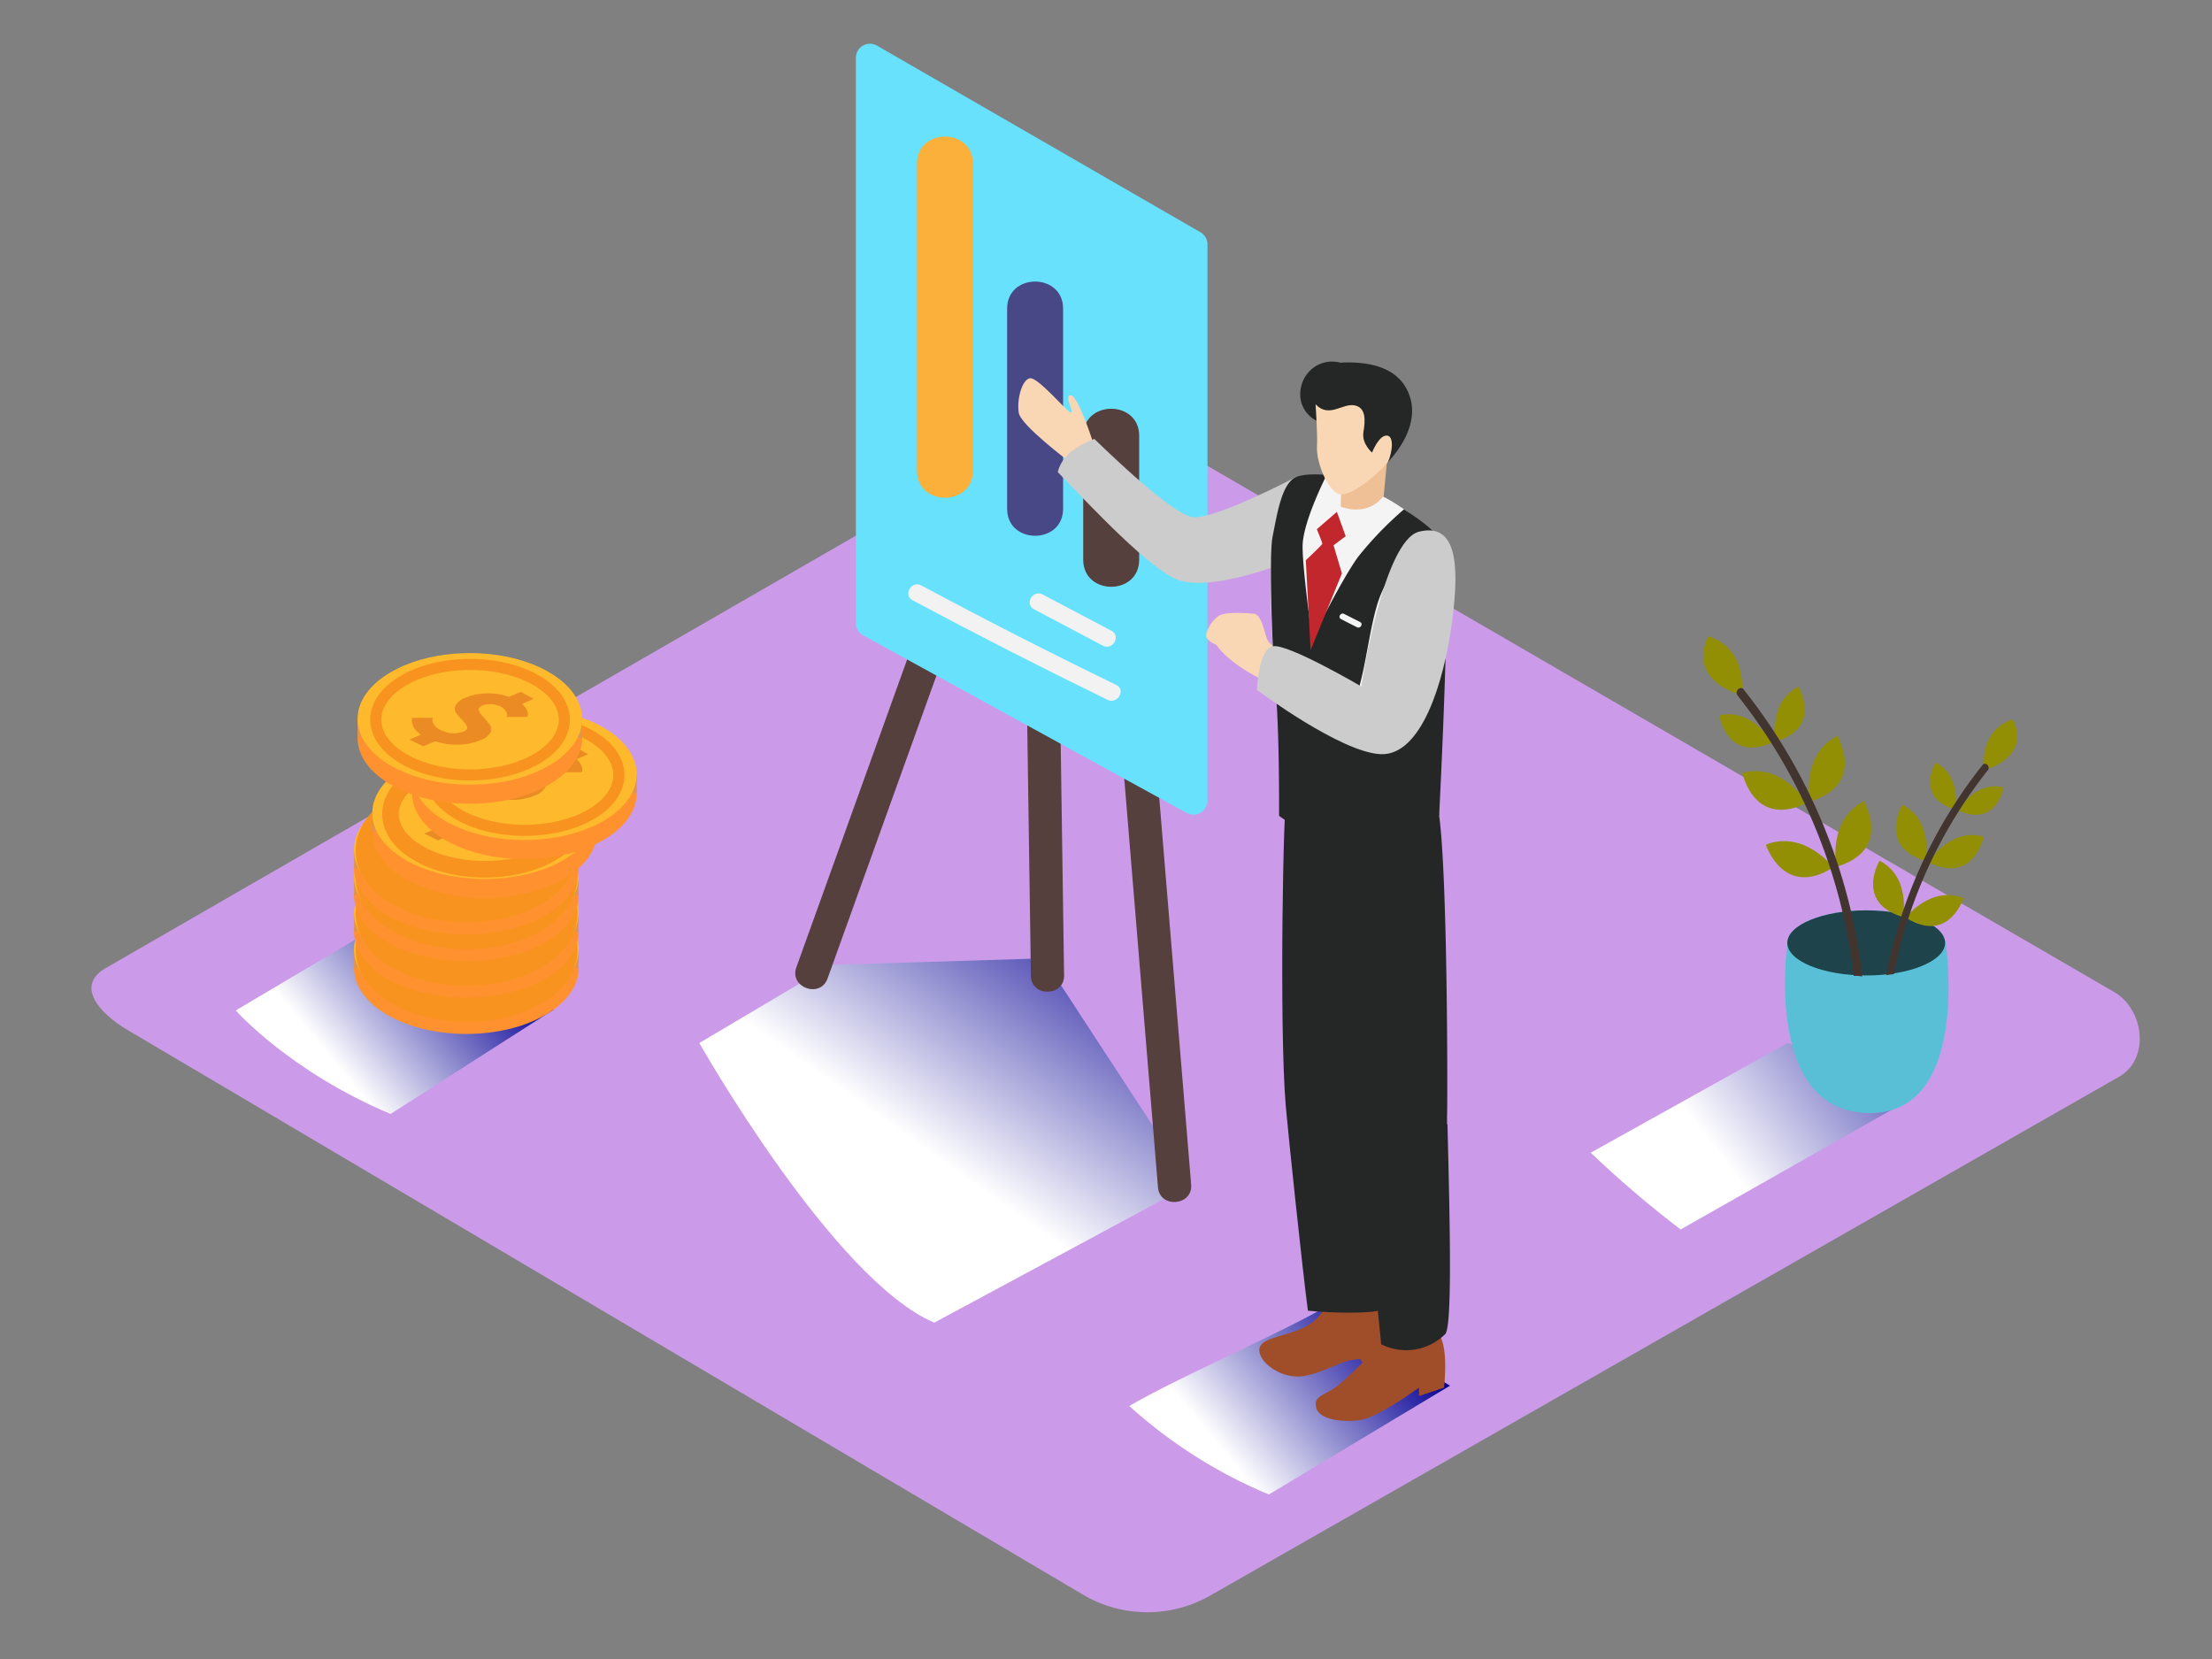 <svg xmlns="http://www.w3.org/2000/svg" xmlns:xlink="http://www.w3.org/1999/xlink" viewBox="0 0 400 300"><rect x="0" y="0" width="400" height="300" fill="#808080" stroke="none"/><defs><linearGradient id="linear-gradient" x1="202.21" y1="157.43" x2="166.67" y2="207.38" gradientUnits="userSpaceOnUse"><stop offset="0" stop-color="#060094"/><stop offset="1" stop-color="#fff"/></linearGradient><linearGradient id="linear-gradient-2" x1="251.19" y1="237.52" x2="221.18" y2="262.37" xlink:href="#linear-gradient"/><linearGradient id="linear-gradient-3" x1="355.55" y1="173.84" x2="310.53" y2="208.23" xlink:href="#linear-gradient"/><linearGradient id="linear-gradient-4" x1="88.4" y1="168.55" x2="60.25" y2="191.85" xlink:href="#linear-gradient"/></defs><title>PP</title><g style="isolation:isolate"><g id="Layer_2" data-name="Layer 2"><path d="M196.24,288.6,23.74,186.65c-5.49-3.08-10.2-8.15-4.85-11.46L192,75.41c2.6-1.61,6.54-2.66,9.18-1.13L382.28,179.37c5.49,3.19,6.48,12.1,1,15.29L219,288.44A22.94,22.94,0,0,1,196.24,288.6Z" fill="#cb9bea"/><path d="M150.3,174.48l-23.84,14.13s24.29,42.91,42.5,50.56l46.43-25-26.71-40.87Z" fill="url(#linear-gradient)" style="mix-blend-mode:multiply"/><path d="M239.47,236.48c-8.76,5-26.57,12.69-35.25,17.77a88,88,0,0,0,25.24,16l32.74-19.67Z" fill="url(#linear-gradient-2)" style="mix-blend-mode:multiply"/><path d="M303.91,222.33l41.74-23.67-22.33-10.08-35.67,19.87A198.72,198.72,0,0,0,303.91,222.33Z" fill="url(#linear-gradient-3)" style="mix-blend-mode:multiply"/><path d="M323.23,170.51s-4.49,30.66,14.82,30.76c18.54.1,13.76-31.13,13.76-31.13S338.33,158.41,323.23,170.51Z" fill="#68e1fd"/><path d="M323.23,170.51s-4.49,30.66,14.82,30.76c18.54.1,13.76-31.13,13.76-31.13S338.33,158.41,323.23,170.51Z" opacity="0.15"/><ellipse cx="337.47" cy="170.51" rx="14.27" ry="5.89" fill="#68e1fd"/><ellipse cx="337.47" cy="170.51" rx="14.27" ry="5.89" opacity="0.7"/><path d="M315,125.74s-9.94-2.39-6.13-10.66C308.89,115.08,315.73,116.43,315,125.74Z" fill="#938f05"/><path d="M321.07,134.08s-1.38-7.07,4.15-9.92C325.21,124.16,329.65,131.57,321.07,134.08Z" fill="#938f05"/><path d="M327.26,144.93s-1.65-8.46,5-11.87C332.22,133.05,337.53,141.92,327.26,144.93Z" fill="#938f05"/><path d="M332.07,156.74s-1.65-8.46,5-11.87C337,144.86,342.34,153.72,332.07,156.74Z" fill="#938f05"/><path d="M320.46,134.28s-3.51-6.29-9.57-4.91C310.89,129.37,312.28,137.89,320.46,134.28Z" fill="#938f05"/><path d="M326.75,145.19s-4.49-7.36-11.67-5.42C315.08,139.77,317.13,149.89,326.75,145.19Z" fill="#938f05"/><path d="M331.52,156.84s-5.27-6.82-12.2-4.1C319.32,152.74,322.48,162.57,331.52,156.84Z" fill="#938f05"/><path d="M335.23,176.47h.13a6.88,6.88,0,0,1,1.39.11.69.69,0,0,0,0-.14,102,102,0,0,0-21.44-51.76c-.62-.78-1.71.32-1.1,1.1a100.08,100.08,0,0,1,21,50.66Z" fill="#42352f"/><path d="M358.77,139.24s8.53-2,5.26-9.15C364,130.1,358.15,131.26,358.77,139.24Z" fill="#938f05"/><path d="M353.58,146.4s1.18-6.06-3.56-8.51C350,137.89,346.22,144.24,353.58,146.4Z" fill="#938f05"/><path d="M348.26,155.7s1.41-7.26-4.25-10.19C344,145.52,339.45,153.12,348.26,155.7Z" fill="#938f05"/><path d="M344.14,165.83s1.41-7.26-4.25-10.19C339.89,155.65,335.33,163.25,344.14,165.83Z" fill="#938f05"/><path d="M354.1,146.57s3-5.4,8.21-4.21C362.3,142.36,361.12,149.67,354.1,146.57Z" fill="#938f05"/><path d="M348.71,155.93s3.85-6.31,10-4.65C358.72,151.28,357,160,348.71,155.93Z" fill="#938f05"/><path d="M344.61,165.92s4.52-5.85,10.46-3.52C355.08,162.4,352.37,170.84,344.61,165.92Z" fill="#938f05"/><path d="M358.5,138.34a87.42,87.42,0,0,0-17.41,38c.45-.07.92-.14,1.38-.18a85.85,85.85,0,0,1,17-36.89C360,138.62,359,137.67,358.5,138.34Z" fill="#42352f"/><path d="M66.47,168.59,42.63,182.72s9.77,11.06,28,18.72l29.54-18.91" fill="url(#linear-gradient-4)" style="mix-blend-mode:multiply"/><ellipse cx="84.33" cy="175.07" rx="20.31" ry="11.9" fill="#ff912e"/><polygon points="64.02 175.07 64.02 171.64 66.23 174.38 64.02 175.07" fill="#e0944f"/><polygon points="104.65 171.64 104.65 175.07 102.07 175.07 103.96 172.32 104.65 171.64" fill="#e0944f"/><ellipse cx="84.33" cy="171.64" rx="20.31" ry="11.9" fill="#ffb92c"/><path d="M94.63,170a1.59,1.59,0,0,1,.16.9l-.08.32-3.71,0a1.68,1.68,0,0,0,.07-.32,1.39,1.39,0,0,0-.22-.68,2,2,0,0,0-.9-.82,4.06,4.06,0,0,0-1.74-.46,3.76,3.76,0,0,0-1.66.25q-.78.33-.6.87a3.21,3.21,0,0,0,.79,1.16,14.12,14.12,0,0,1,1.12,1.29,1.35,1.35,0,0,1,.2,1.43,3.19,3.19,0,0,1-1.8,1.4,10.67,10.67,0,0,1-3.93.82,12.57,12.57,0,0,1-4.3-.61l-2.13.92-2.5-1.22,2.07-.89a4.68,4.68,0,0,1-1-.89,2.64,2.64,0,0,1-.49-.83,2.72,2.72,0,0,1-.13-.67,1.45,1.45,0,0,1,0-.47l.07-.18H77.7a3,3,0,0,0-.09.38,1.58,1.58,0,0,0,.3.84,2.78,2.78,0,0,0,1.23,1,5.27,5.27,0,0,0,2.15.56,4.49,4.49,0,0,0,2-.32q.77-.33.58-.87a3.2,3.2,0,0,0-.82-1.16,11.87,11.87,0,0,1-1.13-1.29,1.33,1.33,0,0,1-.16-1.44,3.46,3.46,0,0,1,1.89-1.43A10.2,10.2,0,0,1,87.4,167a10.89,10.89,0,0,1,4,.63l2.13-.91L95.88,168l-2.13.92A3,3,0,0,1,94.63,170Z" fill="#ea8b24"/><ellipse cx="84.37" cy="171.78" rx="17.05" ry="9.99" fill="none" stroke="#f7931e" stroke-miterlimit="10" stroke-width="6"/><ellipse cx="84.33" cy="168.52" rx="20.31" ry="11.9" fill="#ff912e"/><polygon points="64.02 168.52 64.02 165.08 66.23 167.83 64.02 168.52" fill="#e0944f"/><polygon points="104.65 165.08 104.65 168.52 102.07 168.52 103.96 165.76 104.65 165.08" fill="#e0944f"/><ellipse cx="84.33" cy="165.08" rx="20.31" ry="11.9" fill="#ffb92c"/><path d="M94.63,163.49a1.59,1.59,0,0,1,.16.9l-.08.32-3.71,0a1.68,1.68,0,0,0,.07-.32,1.39,1.39,0,0,0-.22-.68,2,2,0,0,0-.9-.82,4.06,4.06,0,0,0-1.74-.46,3.76,3.76,0,0,0-1.66.25q-.78.33-.6.87a3.21,3.21,0,0,0,.79,1.16A14.12,14.12,0,0,1,87.88,166a1.35,1.35,0,0,1,.2,1.43,3.19,3.19,0,0,1-1.8,1.4,10.67,10.67,0,0,1-3.93.82,12.57,12.57,0,0,1-4.3-.61l-2.13.92-2.5-1.22,2.07-.89a4.68,4.68,0,0,1-1-.89,2.64,2.64,0,0,1-.49-.83,2.72,2.72,0,0,1-.13-.67,1.45,1.45,0,0,1,0-.47l.07-.18H77.7a3,3,0,0,0-.09.38,1.58,1.58,0,0,0,.3.84,2.78,2.78,0,0,0,1.23,1,5.27,5.27,0,0,0,2.15.56,4.49,4.49,0,0,0,2-.32q.77-.33.58-.87a3.2,3.2,0,0,0-.82-1.16A11.87,11.87,0,0,1,81.9,164a1.33,1.33,0,0,1-.16-1.44,3.46,3.46,0,0,1,1.89-1.43,10.2,10.2,0,0,1,3.77-.74,10.89,10.89,0,0,1,4,.63l2.13-.91,2.33,1.27-2.13.92A3,3,0,0,1,94.63,163.49Z" fill="#ea8b24"/><ellipse cx="84.37" cy="165.22" rx="17.05" ry="9.99" fill="none" stroke="#f7931e" stroke-miterlimit="10" stroke-width="6"/><ellipse cx="84.33" cy="161.94" rx="20.31" ry="11.9" fill="#ff912e"/><polygon points="64.02 161.94 64.02 158.5 66.23 161.25 64.02 161.94" fill="#e0944f"/><polygon points="104.65 158.5 104.65 161.94 102.07 161.94 103.96 159.18 104.65 158.5" fill="#e0944f"/><ellipse cx="84.33" cy="158.5" rx="20.31" ry="11.9" fill="#ffb92c"/><path d="M94.63,156.91a1.59,1.59,0,0,1,.16.9l-.08.32-3.71,0a1.68,1.68,0,0,0,.07-.32,1.39,1.39,0,0,0-.22-.68,2,2,0,0,0-.9-.82,4.06,4.06,0,0,0-1.74-.46,3.76,3.76,0,0,0-1.66.25q-.78.33-.6.87a3.21,3.21,0,0,0,.79,1.16,14.12,14.12,0,0,1,1.12,1.29,1.35,1.35,0,0,1,.2,1.43,3.19,3.19,0,0,1-1.8,1.4,10.67,10.67,0,0,1-3.93.82,12.57,12.57,0,0,1-4.3-.61l-2.13.92-2.5-1.22,2.07-.89a4.68,4.68,0,0,1-1-.89,2.64,2.64,0,0,1-.49-.83,2.72,2.72,0,0,1-.13-.67,1.45,1.45,0,0,1,0-.47l.07-.18H77.7a3,3,0,0,0-.09.38,1.58,1.58,0,0,0,.3.84,2.78,2.78,0,0,0,1.23,1,5.27,5.27,0,0,0,2.15.56,4.49,4.49,0,0,0,2-.32q.77-.33.58-.87a3.2,3.2,0,0,0-.82-1.16,11.87,11.87,0,0,1-1.13-1.29,1.33,1.33,0,0,1-.16-1.44,3.46,3.46,0,0,1,1.89-1.43,10.2,10.2,0,0,1,3.77-.74,10.89,10.89,0,0,1,4,.63l2.13-.91,2.33,1.27-2.13.92A3,3,0,0,1,94.63,156.91Z" fill="#ea8b24"/><ellipse cx="84.37" cy="158.64" rx="17.05" ry="9.99" fill="none" stroke="#f7931e" stroke-miterlimit="10" stroke-width="6"/><ellipse cx="84.33" cy="157.07" rx="20.31" ry="11.9" fill="#ff912e"/><polygon points="64.02 157.07 64.02 153.63 66.23 156.38 64.02 157.07" fill="#e0944f"/><polygon points="104.65 153.63 104.65 157.07 102.07 157.07 103.96 154.31 104.65 153.63" fill="#e0944f"/><ellipse cx="84.33" cy="153.63" rx="20.31" ry="11.9" fill="#ffb92c"/><path d="M94.63,152a1.59,1.59,0,0,1,.16.9l-.08.32-3.71,0a1.68,1.68,0,0,0,.07-.32,1.39,1.39,0,0,0-.22-.68,2,2,0,0,0-.9-.82,4.06,4.06,0,0,0-1.74-.46,3.76,3.76,0,0,0-1.66.25q-.78.33-.6.87a3.21,3.21,0,0,0,.79,1.16,14.12,14.12,0,0,1,1.12,1.29,1.35,1.35,0,0,1,.2,1.43,3.19,3.19,0,0,1-1.8,1.4,10.67,10.67,0,0,1-3.93.82,12.57,12.57,0,0,1-4.3-.61l-2.13.92-2.5-1.22,2.07-.89a4.68,4.68,0,0,1-1-.89,2.64,2.64,0,0,1-.49-.83,2.72,2.72,0,0,1-.13-.67,1.45,1.45,0,0,1,0-.47l.07-.18H77.7a3,3,0,0,0-.09.38,1.58,1.58,0,0,0,.3.84,2.78,2.78,0,0,0,1.23,1,5.27,5.27,0,0,0,2.15.56,4.49,4.49,0,0,0,2-.32q.77-.33.58-.87a3.2,3.2,0,0,0-.82-1.16,11.87,11.87,0,0,1-1.13-1.29,1.33,1.33,0,0,1-.16-1.44,3.46,3.46,0,0,1,1.89-1.43A10.2,10.2,0,0,1,87.4,149a10.89,10.89,0,0,1,4,.63l2.13-.91L95.88,150l-2.13.92A3,3,0,0,1,94.63,152Z" fill="#ea8b24"/><ellipse cx="84.37" cy="153.78" rx="17.05" ry="9.99" fill="none" stroke="#f7931e" stroke-miterlimit="10" stroke-width="6"/><ellipse cx="87.63" cy="150.49" rx="20.31" ry="11.9" fill="#ff912e"/><polygon points="67.31 150.49 67.31 147.05 69.53 149.8 67.31 150.49" fill="#e0944f"/><polygon points="107.94 147.05 107.94 150.49 105.36 150.49 107.25 147.73 107.94 147.05" fill="#e0944f"/><ellipse cx="87.63" cy="147.05" rx="20.31" ry="11.9" fill="#ffb92c"/><path d="M97.93,145.46a1.59,1.59,0,0,1,.16.9l-.08.32-3.71,0a1.68,1.68,0,0,0,.07-.32,1.39,1.39,0,0,0-.22-.68,2,2,0,0,0-.9-.82,4.06,4.06,0,0,0-1.74-.46,3.76,3.76,0,0,0-1.66.25q-.78.33-.6.87a3.21,3.21,0,0,0,.79,1.16A14.12,14.12,0,0,1,91.17,148a1.35,1.35,0,0,1,.2,1.43,3.19,3.19,0,0,1-1.8,1.4,10.67,10.67,0,0,1-3.93.82,12.57,12.57,0,0,1-4.3-.61l-2.13.92-2.5-1.22,2.07-.89a4.68,4.68,0,0,1-1-.89,2.64,2.64,0,0,1-.49-.83,2.72,2.72,0,0,1-.13-.67,1.45,1.45,0,0,1,0-.47l.07-.18H81a3,3,0,0,0-.09.38,1.58,1.58,0,0,0,.3.84,2.78,2.78,0,0,0,1.23,1,5.27,5.27,0,0,0,2.15.56,4.49,4.49,0,0,0,2-.32q.77-.33.58-.87a3.2,3.2,0,0,0-.82-1.16A11.87,11.87,0,0,1,85.2,146a1.33,1.33,0,0,1-.16-1.44,3.46,3.46,0,0,1,1.89-1.43,10.2,10.2,0,0,1,3.77-.74,10.89,10.89,0,0,1,4,.63l2.13-.91,2.33,1.27-2.13.92A3,3,0,0,1,97.93,145.46Z" fill="#ea8b24"/><ellipse cx="87.66" cy="147.2" rx="17.05" ry="9.99" fill="none" stroke="#f7931e" stroke-miterlimit="10" stroke-width="3"/><ellipse cx="94.82" cy="143.45" rx="20.31" ry="11.9" fill="#ff912e"/><polygon points="74.51 143.45 74.51 140.01 76.72 142.76 74.51 143.45" fill="#e0944f"/><polygon points="115.14 140.01 115.14 143.45 112.56 143.45 114.45 140.69 115.14 140.01" fill="#e0944f"/><ellipse cx="94.82" cy="140.01" rx="20.31" ry="11.9" fill="#ffb92c"/><path d="M105.13,138.42a1.59,1.59,0,0,1,.16.9l-.08.32-3.71,0a1.68,1.68,0,0,0,.07-.32,1.39,1.39,0,0,0-.22-.68,2,2,0,0,0-.9-.82,4.06,4.06,0,0,0-1.74-.46,3.76,3.76,0,0,0-1.66.25q-.78.33-.6.87a3.21,3.21,0,0,0,.79,1.16A14.12,14.12,0,0,1,98.37,141a1.35,1.35,0,0,1,.2,1.43,3.19,3.19,0,0,1-1.8,1.4,10.67,10.67,0,0,1-3.93.82,12.57,12.57,0,0,1-4.3-.61l-2.13.92-2.5-1.22,2.07-.89a4.68,4.68,0,0,1-1-.89,2.64,2.64,0,0,1-.49-.83,2.72,2.72,0,0,1-.13-.67,1.45,1.45,0,0,1,0-.47l.07-.18h3.71a3,3,0,0,0-.09.38,1.58,1.58,0,0,0,.3.84,2.78,2.78,0,0,0,1.23,1,5.27,5.27,0,0,0,2.15.56,4.49,4.49,0,0,0,2-.32q.77-.33.58-.87a3.2,3.2,0,0,0-.82-1.16A11.87,11.87,0,0,1,92.4,139a1.33,1.33,0,0,1-.16-1.44,3.46,3.46,0,0,1,1.89-1.43,10.2,10.2,0,0,1,3.77-.74,10.89,10.89,0,0,1,4,.63l2.13-.91,2.33,1.27-2.13.92A3,3,0,0,1,105.13,138.42Z" fill="#ea8b24"/><ellipse cx="94.86" cy="140.16" rx="17.05" ry="9.99" fill="none" stroke="#f7931e" stroke-miterlimit="10" stroke-width="2"/><ellipse cx="84.97" cy="133.44" rx="20.31" ry="11.9" fill="#ff912e"/><polygon points="64.65 133.44 64.65 130 66.86 132.75 64.65 133.44" fill="#e0944f"/><polygon points="105.28 130 105.28 133.44 102.7 133.44 104.59 130.68 105.28 130" fill="#e0944f"/><ellipse cx="84.97" cy="130" rx="20.31" ry="11.9" fill="#ffb92c"/><path d="M95.27,128.41a1.59,1.59,0,0,1,.16.9l-.08.32-3.71,0a1.68,1.68,0,0,0,.07-.32,1.39,1.39,0,0,0-.22-.68,2,2,0,0,0-.9-.82,4.06,4.06,0,0,0-1.74-.46,3.76,3.76,0,0,0-1.66.25q-.78.33-.6.87a3.21,3.21,0,0,0,.79,1.16A14.12,14.12,0,0,1,88.51,131a1.35,1.35,0,0,1,.2,1.43,3.19,3.19,0,0,1-1.8,1.4,10.67,10.67,0,0,1-3.93.82,12.57,12.57,0,0,1-4.3-.61l-2.13.92-2.5-1.22,2.07-.89a4.68,4.68,0,0,1-1-.89,2.64,2.64,0,0,1-.49-.83,2.72,2.72,0,0,1-.13-.67,1.45,1.45,0,0,1,0-.47l.07-.18h3.71a3,3,0,0,0-.09.38,1.58,1.58,0,0,0,.3.84,2.78,2.78,0,0,0,1.23,1,5.27,5.27,0,0,0,2.15.56,4.49,4.49,0,0,0,2-.32q.77-.33.58-.87a3.2,3.2,0,0,0-.82-1.16A11.87,11.87,0,0,1,82.54,129a1.33,1.33,0,0,1-.16-1.44,3.46,3.46,0,0,1,1.89-1.43,10.2,10.2,0,0,1,3.77-.74,10.89,10.89,0,0,1,4,.63l2.13-.91,2.33,1.27-2.13.92A3,3,0,0,1,95.27,128.41Z" fill="#ea8b24"/><ellipse cx="85" cy="130.14" rx="17.05" ry="9.99" fill="none" stroke="#f7931e" stroke-miterlimit="10" stroke-width="2"/><path d="M178.8,78.24,144,174.94c-1.31,3.63,4.34,5.67,5.65,2l34.76-96.7C185.76,76.64,180.11,74.6,178.8,78.24Z" fill="#56403d"/><path d="M200.95,112.3l8.45,102.41c.32,3.85,6.3,3.36,6-.49l-8.45-102.41C206.61,108,200.63,108.45,200.95,112.3Z" fill="#56403d"/><path d="M184.92,73.73l1.5,102.75c.06,3.86,6.06,3.78,6-.09l-1.5-102.75C190.86,69.78,184.86,69.87,184.92,73.73Z" fill="#56403d"/><path d="M214.58,147l-58.49-32.11a2.55,2.55,0,0,1-1.32-2.23V10.46a2.55,2.55,0,0,1,3.82-2.21L217.08,42a2.55,2.55,0,0,1,1.27,2.21V144.8A2.55,2.55,0,0,1,214.58,147Z" fill="#68e1fd"/><path d="M206,78.8v22.42c0,6.51-10.12,6.52-10.12,0V78.8C195.87,72.29,206,72.28,206,78.8Z" fill="#56403d"/><path d="M192.24,55.8V92c0,6.51-10.12,6.52-10.12,0V55.8C182.12,49.29,192.24,49.28,192.24,55.8Z" fill="#484887"/><path d="M175.94,29.59V85.12c0,6.51-10.12,6.52-10.12,0V29.59C165.82,23.08,175.94,23.07,175.94,29.59Z" fill="#fbb03b"/><path d="M188.53,107.5,201,114.07c1.77.93.2,3.62-1.57,2.69L187,110.19C185.18,109.25,186.75,106.57,188.53,107.5Z" fill="#f2f2f2"/><path d="M166.59,105.86q17.46,9.36,35.27,18c1.8.88.22,3.56-1.57,2.69q-17.81-8.67-35.27-18C163.26,107.6,164.83,104.91,166.59,105.86Z" fill="#f2f2f2"/><path d="M197.63,79.92s-2.67-8.43-4-8.43.77,3.27,0,3.1-5.94-6.45-7.4-6.19-2.41,4-2,6.28,9.21,8.86,9.21,8.86S198.41,83.54,197.63,79.92Z" fill="#f9d7b4"/><path d="M215.83,93.53c-3-.13-12.42-8.79-17.94-14.16-3,1.13-5.91,3-6.61,6,5.83,6,17.14,18.23,22.23,19.66,6.79,1.9,20.82-4,20.82-4V86.27S220.25,93.72,215.83,93.53Z" fill="#ccc"/><path d="M237.14,239.26c3.35-2.43,2.67-5.34,2.67-5.34l11.15.93c.17,4.33.09,8.65.19,13l-4-.34L246,245.77c-3.43,0-6.24,2.42-10.26,3.07s-8.31-2.59-8-4.93S233.8,241.68,237.14,239.26Z" fill="#a04e2a"/><path d="M230.66,116.89a2.27,2.27,0,0,1-1.63-1.6c-.46-1.4-1-4.18-2.3-4.3s-5.23-.43-6.42.43a5.66,5.66,0,0,0-2.2,3.41c-.1,1,1.87,1.8,1.87,1.8s1.84,3,7.75,6" fill="#f9d7b4"/><path d="M249.71,243.09s-6.13,6.33-8.29,7.84-3.95,1.51-3.39,3.68,5,2.65,8,2.17,9.31-4.94,10.56-5.84v1.51l4.54-1.51s1-8.48-1.36-10" fill="#a04e2a"/><path d="M250,148.16l-17.32-3.67c-.58-2-1.4,41.31-.17,55.53.49,5.62,3,29.41,4,37,4.43.42,10.8.57,13.23-.11C250.46,215.25,250,148.16,250,148.16Z" fill="#252726"/><path d="M240.16,149.07l19.22-4.35c2.4-.25,2.43,54.54,2.29,57.26,0,.37,0,.73,0,1.1a.46.46,0,0,0,.08.3c.45,18,.88,36.51-.41,37.87a10.05,10.05,0,0,1-11.58,1.84S243,174.75,241.78,168A124.6,124.6,0,0,1,240.16,149.07Z" fill="#252726"/><path d="M250.08,89.77s.53.26,1.37.75c2.7,1.58,8.52,5.51,9.5,10.5,1.27,6.53-3.09,46.28-3.09,46.28s-18,4.73-25.6-4.14c0,0-3.55-35.34-2.18-43.82s4.51-13.74,9.26-13.42" fill="#f4f4f4"/><path d="M241.13,127.86c6.64.18,14.5-5.59,20.26-8.75-.28,10.55-.88,23-1.14,28.28-5.64,3.08-13.89,5-20.23,4.18a.53.53,0,0,0-.55.24,31.3,31.3,0,0,1-8.17-4.28c0-4.17,0-13.95-.48-20.8A52.27,52.27,0,0,0,241.13,127.86Z" fill="#252726"/><path d="M250.76,83.88l-.53,5.74s-2.4,3.9-7.79,2l.15-5.82" fill="#efc095"/><path d="M230.13,97c.77-3.71,1.57-9.53,4.2-10.71,1.8-.8,5.58-.41,5.58-.41s-4.34,8.49-4.36,12.88,1.75,16.78,1.75,16.78,5.35-10.86,8.33-14.9a63.62,63.62,0,0,1,8.26-8.54s4.57,2.93,5.46,4.26c-4.89,3.65-8.81,7.43-10.5,13.63-1.14,4.17-1.66,8.51-2.67,12.72a50.24,50.24,0,0,0-1,4.92c-2.59-.88-14.32-4.92-14.64-5.87S229.36,100.69,230.13,97Z" fill="#252726"/><path d="M237.47,66.52a5.71,5.71,0,0,1,5-.91,3.93,3.93,0,0,1,.48-.06c4.58-.13,9.8.78,11.76,5.52s-.92,9.61-4.1,12.89c-2.55,2.62-6.14-.08-6-3a5.12,5.12,0,0,1-3.09-4.4,5.74,5.74,0,0,1-4-.8,5.43,5.43,0,0,1-2.21-3A6,6,0,0,1,237.47,66.52Z" fill="#252726"/><path d="M237.9,73.11s.38,5.57.25,7.74,1.4,6.94,3.61,8.35,8.3-4.51,9-5.32,1.63-4.84.13-5.1-2.78,3.06-2.78,3.06-1.91-1.6-1.56-3.7.51-4.49-1.67-4.85S240.31,75.65,237.9,73.11Z" fill="#f9d7b4"/><path d="M241.75,92.56l1.59,4.4-2.19,1.65,1.51,5.09L237,117.57l-.87-16.25s3-2.83,3-3-1-2.62-1-2.62Z" fill="#c1272d"/><path d="M246.16,124.13s3.95-26.45,10.49-28,7.4,5.33,5.91,16.43-5.59,24-12.78,23.82-22.48-11.62-22.48-11.62.19-7.46,2.95-7.9S246.16,124.13,246.16,124.13Z" fill="#ccc"/><path d="M245.95,112.48l-2.9-1.47c-.63-.32-1.18.63-.55.95l2.9,1.47C246,113.74,246.58,112.8,245.95,112.48Z" fill="#f4f4f4"/></g></g></svg>